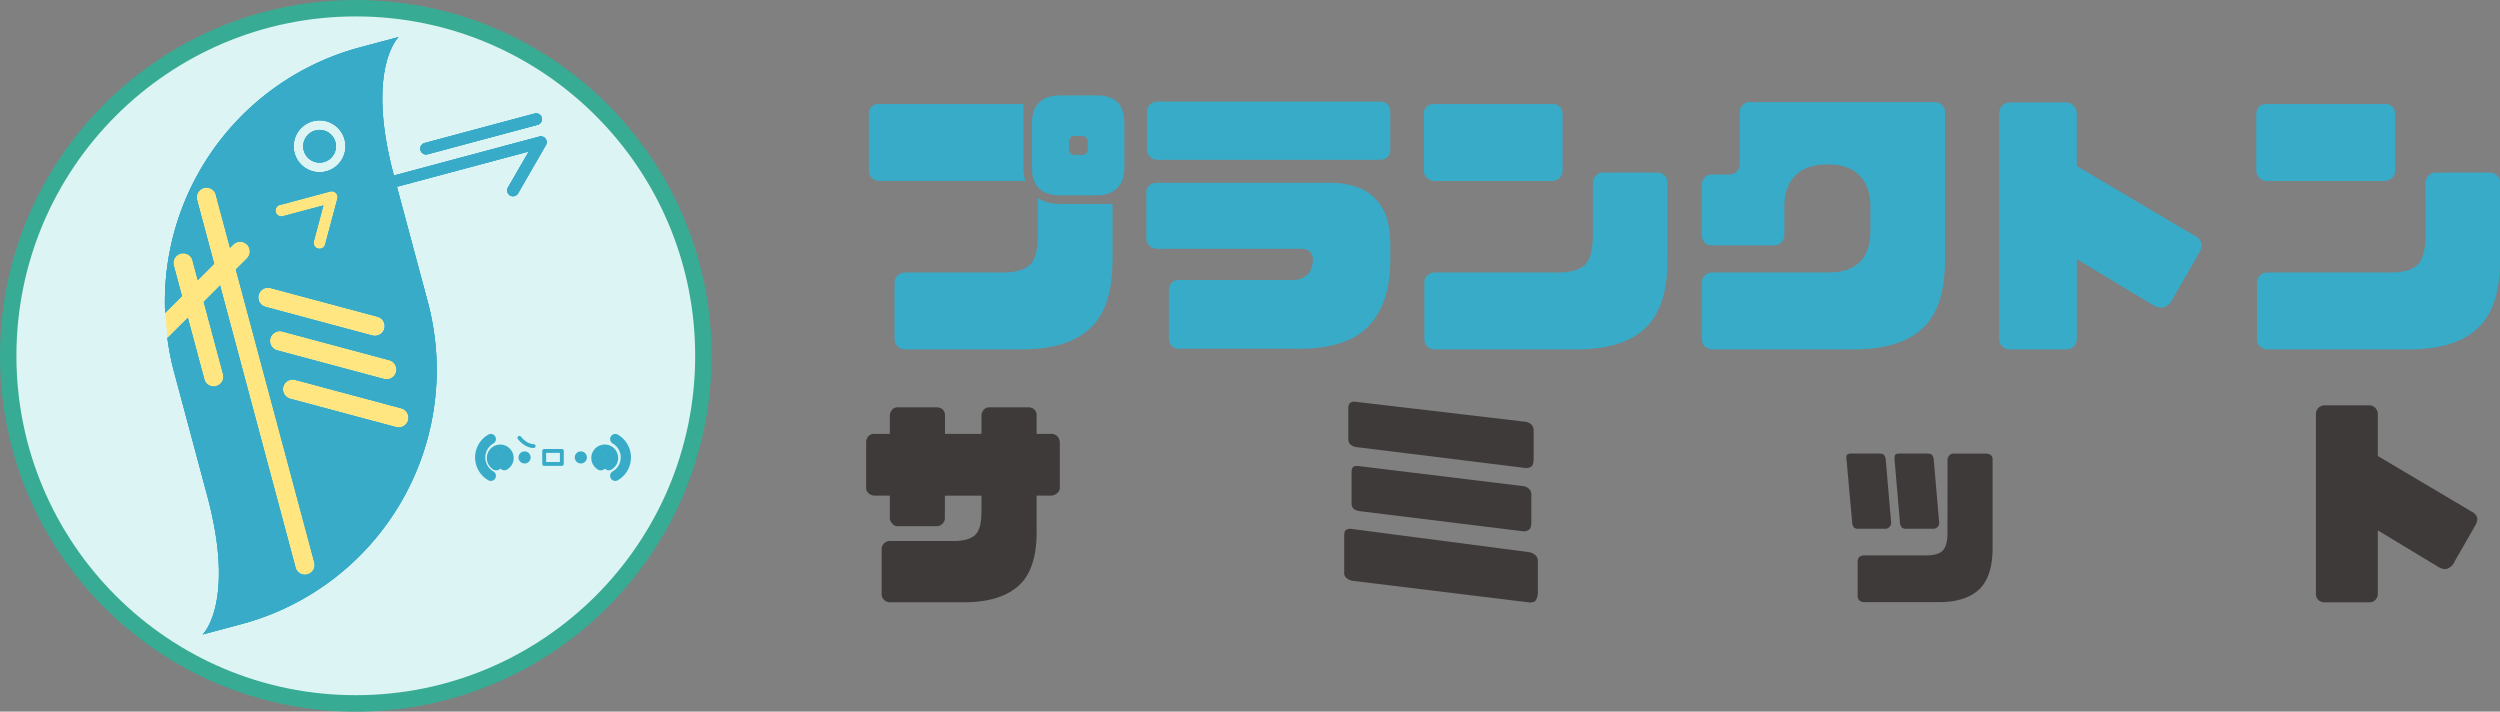 <svg xmlns="http://www.w3.org/2000/svg" viewBox="0 0 1468.46 417.98"><rect x="0" y="0" width="1468.46" height="417.98" fill="#808080" stroke="none"/><defs><style>.cls-1{fill:#37abc8;}.cls-2{fill:#3e3a39;}.cls-3{fill:#dcf4f3;stroke:#37ab93;stroke-width:9.64px;}.cls-3,.cls-5,.cls-6,.cls-7,.cls-8{stroke-linecap:round;}.cls-3,.cls-5,.cls-7,.cls-8{stroke-linejoin:round;}.cls-4{fill:#ffe680;}.cls-5,.cls-6,.cls-7,.cls-8{fill:none;stroke:#37abc8;}.cls-5{stroke-width:2.28px;}.cls-6,.cls-8{stroke-width:6.17px;}.cls-7{stroke-width:6px;}</style></defs><title>アセット 3</title><g id="レイヤー_2" data-name="レイヤー 2"><g id="レイヤー_1-2" data-name="レイヤー 1"><path class="cls-1" d="M602.27,106.27H516.21a6.44,6.44,0,0,1-4.23-2,5.18,5.18,0,0,1-1.64-4.08V66.83A5.75,5.75,0,0,1,512,62.59a6.07,6.07,0,0,1,4.23-1.47h84.92v37A25.37,25.37,0,0,0,602.27,106.27Zm7.34,10.11c3.42,2.28,8.15,3.42,13.85,3.42h30v31.78c.17,19.07-4.07,32.77-13,41.08-8.81,8.47-22.33,12.55-40.59,12.55H532a6.28,6.28,0,0,1-4.56-1.63,5.6,5.6,0,0,1-2-4.4V165.93a5.51,5.51,0,0,1,2-4.24,6.28,6.28,0,0,1,4.56-1.63H587.6c8.15.16,13.7-1.3,17.12-4.24,3.26-3.1,4.89-8.8,4.89-17.6ZM606.19,72c0-5.21,1.46-9.29,4.4-11.9,2.77-2.77,7-4.07,12.22-4.07h21c5.7,0,9.78,1.3,12.55,4.07,2.77,2.61,3.91,6.69,4.07,11.9V98.77c-.16,5.22-1.46,9.13-4.23,11.74-2.78,2.77-6.85,4.24-12.39,4.24h-21c-5.7,0-9.94-1.47-12.55-4.24-2.77-2.61-4.07-6.52-4.07-11.74ZM639,83.13a4.31,4.31,0,0,0-.82-2.12,2.56,2.56,0,0,0-2.44-1.14h-4.57A2.56,2.56,0,0,0,628.68,81a4.31,4.31,0,0,0-.82,2.12v4.72a2.7,2.7,0,0,0,.82,2A2.58,2.58,0,0,0,631.12,91h4.57a2.58,2.58,0,0,0,2.44-1.14,2.7,2.7,0,0,0,.82-2Z"/><path class="cls-1" d="M767.39,161.85c2.29-1.95,3.59-4.89,3.75-9v-1a5.86,5.86,0,0,0-1.79-4.08,6.43,6.43,0,0,0-4.73-1.63H679.7a7.36,7.36,0,0,1-4.72-1.95,5.78,5.78,0,0,1-1.64-4.56V113.28A5.29,5.29,0,0,1,675,109a6.43,6.43,0,0,1,4.72-1.63H780.59c11.9,0,21,2.94,27.06,9.13s9,15,9,26.89v7.83c.16,17.44-3.91,30.8-12.39,39.93-8.31,9-22,13.69-41.07,13.69H692.42a5.53,5.53,0,0,1-4.24-1.63,7.48,7.48,0,0,1-1.63-4.24V170.49a7.55,7.55,0,0,1,1.63-4.4,5.53,5.53,0,0,1,4.24-1.63h65.84C762,164.62,765,163.81,767.39,161.85Zm47.76-100.4c1.14,1,1.47,2.28,1.47,4.07V88a5.27,5.27,0,0,1-1.47,4.07,6,6,0,0,1-4.4,1.79h-131a5.66,5.66,0,0,1-4.24-1.79A6.23,6.23,0,0,1,673.67,88V65.52a5.6,5.6,0,0,1,1.79-4.07,6.32,6.32,0,0,1,4.24-1.79h131A6.73,6.73,0,0,1,815.15,61.45Z"/><path class="cls-1" d="M911.81,61.12a6.52,6.52,0,0,1,4.4,1.47,5.78,5.78,0,0,1,1.63,4.24v33.41a5.2,5.2,0,0,1-1.63,4.08,6.87,6.87,0,0,1-4.4,2h-69.6a6.44,6.44,0,0,1-4.23-2,5.18,5.18,0,0,1-1.64-4.08V66.83A5.75,5.75,0,0,1,838,62.59a6.07,6.07,0,0,1,4.23-1.47Zm23.8,46.13a6.12,6.12,0,0,1,1.95-4.24,5.09,5.09,0,0,1,3.92-1.63h31.45a6.43,6.43,0,0,1,4.73,1.63,5.42,5.42,0,0,1,1.79,4.24v44.33c.17,19.07-4.07,32.77-13,41.08-8.81,8.47-22.34,12.55-40.59,12.55H843.19a6.45,6.45,0,0,1-4.73-1.63,5.46,5.46,0,0,1-1.79-4.4V165.93a5.35,5.35,0,0,1,1.79-4.24,6.45,6.45,0,0,1,4.73-1.63H913.6c8.15.16,13.7-1.3,17.12-4.24,3.26-3.1,4.89-8.8,4.89-17.6Z"/><path class="cls-1" d="M1001.14,142.29c-1.14-1.14-1.47-2.77-1.63-4.72V108.88a7.39,7.39,0,0,1,1.63-4.56,6.31,6.31,0,0,1,4.24-1.8h10.26a6.41,6.41,0,0,0,4.57-1.79,6.51,6.51,0,0,0,1.63-4.24V65.85a6.12,6.12,0,0,1,1.95-4.24,5.33,5.33,0,0,1,3.92-1.63h108.22a6.43,6.43,0,0,1,4.73,1.63,5.42,5.42,0,0,1,1.79,4.24v85.73c.17,19.07-4.07,32.77-13,41.08-8.81,8.47-22.34,12.55-40.59,12.55h-82.64a6.45,6.45,0,0,1-4.73-1.63,5.46,5.46,0,0,1-1.79-4.4V165.93a5.35,5.35,0,0,1,1.79-4.24,6.45,6.45,0,0,1,4.73-1.63h67.32c8,.16,14.34-2,18.58-5.87s6.52-10.27,6.52-19.07V121.43c0-8-2.28-14.18-6.52-18.42-4.24-4.4-10.6-6.52-18.58-6.36-8.48-.16-14.67,2.12-19.07,6.52-4.24,4.24-6.36,10.44-6.36,18.26v16.14a7.17,7.17,0,0,1-1.63,4.72,5.91,5.91,0,0,1-4.73,1.8h-36.34A5.11,5.11,0,0,1,1001.14,142.29Z"/><path class="cls-1" d="M1288.67,138.22a8.4,8.4,0,0,1,4.07,3.75c.82,1.63.49,3.75-1,6.52l-15.16,26.4c-1.3,2.77-2.93,4.57-5,5.38-2,.82-4.24.49-6.84-1l-44.83-27v46.94a6.66,6.66,0,0,1-1.79,4.24,5.92,5.92,0,0,1-4.08,1.79h-33.9a6.14,6.14,0,0,1-5.87-6V66.5a6.46,6.46,0,0,1,5.87-6.36H1214a6.12,6.12,0,0,1,4.08,2,6.73,6.73,0,0,1,1.79,4.4v31Z"/><path class="cls-1" d="M1400.81,61.12a6.52,6.52,0,0,1,4.4,1.47,5.78,5.78,0,0,1,1.63,4.24v33.41a5.2,5.2,0,0,1-1.63,4.08,6.87,6.87,0,0,1-4.4,2h-69.6a6.48,6.48,0,0,1-4.24-2,5.2,5.2,0,0,1-1.63-4.08V66.83a5.78,5.78,0,0,1,1.63-4.24,6.11,6.11,0,0,1,4.24-1.47Zm23.8,46.13a6.12,6.12,0,0,1,2-4.24,5.09,5.09,0,0,1,3.92-1.63h31.45a6.43,6.43,0,0,1,4.73,1.63,5.42,5.42,0,0,1,1.79,4.24v44.33c.17,19.07-4.07,32.77-13,41.08-8.81,8.47-22.34,12.55-40.59,12.55h-82.64a6.45,6.45,0,0,1-4.73-1.63,5.46,5.46,0,0,1-1.79-4.4V165.93a5.35,5.35,0,0,1,1.79-4.24,6.45,6.45,0,0,1,4.73-1.63h70.41c8.15.16,13.7-1.3,17.12-4.24,3.26-3.1,4.89-8.8,4.89-17.6Z"/><path class="cls-2" d="M510.06,289.56a4,4,0,0,1-1.3-3.12V260.05a5.79,5.79,0,0,1,1.3-3.77,4.51,4.51,0,0,1,3.38-1.43h9.23V243.93a5.49,5.49,0,0,1,1.56-3.51,4.22,4.22,0,0,1,3.12-1.17H550a5.33,5.33,0,0,1,3.64,1.17,4.8,4.8,0,0,1,1.43,3.51v10.92h21.45V243.93a5.49,5.49,0,0,1,1.56-3.51,4.43,4.43,0,0,1,3.12-1.17h22.62a5.33,5.33,0,0,1,3.64,1.17,4.8,4.8,0,0,1,1.43,3.51v10.92h8.45a5.2,5.2,0,0,1,3.77,1.43,5.92,5.92,0,0,1,1.43,3.77v26.39a4.15,4.15,0,0,1-1.43,3.12,5.89,5.89,0,0,1-3.77,1.56h-8.45V311c.26,15.21-3.12,26.13-10.27,32.76s-17.94,10-32.37,10H523.06a4.63,4.63,0,0,1-3.64-1.3,4.45,4.45,0,0,1-1.56-3.51V322.45a4.38,4.38,0,0,1,1.56-3.38,4.63,4.63,0,0,1,3.64-1.3h35.88c6.5.13,10.92-1,13.65-3.38s3.9-7,3.9-14v-9.23H555v13.26a4.43,4.43,0,0,1-1.43,3.25,4.89,4.89,0,0,1-3.64,1.43H527.35a4,4,0,0,1-3.12-1.43,5.13,5.13,0,0,1-1.56-3.25V291.12h-9.23A5.16,5.16,0,0,1,510.06,289.56Z"/><path class="cls-2" d="M790.73,339.35a3.66,3.66,0,0,1-1.17-3V314.78c0-1.43.13-2.6.78-3.25a4.27,4.27,0,0,1,3.12-.91l104.26,13.65a7.28,7.28,0,0,1,4.16,1.82,4.59,4.59,0,0,1,1.43,3.51v19.24c-.39,2.21-.91,3.77-1.82,4.42a5.71,5.71,0,0,1-3.77.52L794.5,341.17A6.85,6.85,0,0,1,790.73,339.35Zm2.47-78.26A4.22,4.22,0,0,1,792,258v-18.2a3.93,3.93,0,0,1,.91-3,4.29,4.29,0,0,1,2.47-.91L895.64,247.7a6.4,6.4,0,0,1,3.9,1.69,4.71,4.71,0,0,1,1.3,3.51v17.29c-.13,2.21-.65,3.38-1.56,4a5.13,5.13,0,0,1-3.64.65l-98.93-12.22A8.06,8.06,0,0,1,793.2,261.09Zm1.69,37.57a4.64,4.64,0,0,1-1-3v-18.2a4.58,4.58,0,0,1,.78-3q.58-.78,2.73-.78l97,11.83a6,6,0,0,1,3.77,1.69,4.41,4.41,0,0,1,1.3,3.38v16.9c-.13,2.08-.65,3.25-1.56,3.77a4.74,4.74,0,0,1-3.51.78L798.4,300.22C796.71,299.83,795.54,299.44,794.89,298.66Z"/><path class="cls-2" d="M1109.75,309.58a3.31,3.31,0,0,1-2.86,1H1092.2a4.32,4.32,0,0,1-3.12-.65,5.14,5.14,0,0,1-1.17-3.38l-3.25-36.14a5.16,5.16,0,0,1,.26-3.38,4.76,4.76,0,0,1,3-.65h15.47a7,7,0,0,1,3.12.65,5.14,5.14,0,0,1,1.17,3.38l3.12,36.14A3.57,3.57,0,0,1,1109.75,309.58Zm34.19-39.65a4.39,4.39,0,0,1,1.17-2.6,3.74,3.74,0,0,1,2.34-.91h19.11a5,5,0,0,1,2.86.91,3.63,3.63,0,0,1,1,2.6v51.22q.19,17.16-7.8,25c-5.46,5.07-13.52,7.67-24.57,7.54h-42.9a4.64,4.64,0,0,1-3-1,3.63,3.63,0,0,1-1-2.6V329.86a3.72,3.72,0,0,1,1-2.73,5.43,5.43,0,0,1,3-.91h35.36c4.94.13,8.45-.78,10.4-2.6s3-5.33,3-10.53Zm-5.85,39.65a3.87,3.87,0,0,1-3,1h-14.56a4.9,4.9,0,0,1-3.38-.65,5.14,5.14,0,0,1-1.17-3.38l-3.12-36.14a5.92,5.92,0,0,1,.39-3.38c.39-.39,1.17-.65,2.73-.65h15.73a6.78,6.78,0,0,1,3,.65,5.14,5.14,0,0,1,1.17,3.38l3.12,36.14A3.49,3.49,0,0,1,1138.09,309.58Z"/><path class="cls-2" d="M1451.52,300.35a6.7,6.7,0,0,1,3.25,3c.65,1.3.39,3-.78,5.2L1441.9,329.6a7.73,7.73,0,0,1-4,4.29q-2.34,1-5.46-.78l-35.75-21.58V349a5.32,5.32,0,0,1-1.43,3.38,4.72,4.72,0,0,1-3.25,1.43h-27a4.89,4.89,0,0,1-4.68-4.81V243.15a5.14,5.14,0,0,1,4.68-5.07h27a4.84,4.84,0,0,1,3.25,1.56,5.38,5.38,0,0,1,1.43,3.51v24.7Z"/><g id="layer1"><circle id="path4642" class="cls-3" cx="208.99" cy="208.99" r="204.17"/><g id="g4651"><path id="path4593" class="cls-1" d="M211.23,27.88A154.6,154.6,0,0,0,97,183.78l9.89-9.89L102,155.7a5.73,5.73,0,0,1,11-3.12.94.94,0,0,0,0,.16l3.16,11.8,9.64-9.64-10.11-37.73a5.73,5.73,0,0,1,11-3.13c0,.06,0,.11,0,.16l8.4,31.35,1.84-1.84a5.8,5.8,0,0,1,2.81-1.58,5.73,5.73,0,0,1,5.29,9.68l-6.52,6.51,46,171.68a5.72,5.72,0,1,1-11,3.07l0-.11L129.28,167.67l-9.64,9.64,11.48,42.83a5.73,5.73,0,0,1-11,3.08l0-.12-9.77-36.44L99.24,197.71a5.23,5.23,0,0,1-.93.76,155,155,0,0,0,3.6,18.75l19.87,74.15c16.77,62.59-2.71,81.3-2.71,81.3l22.85-6.12A154.59,154.59,0,0,0,251.24,177.21L233.15,109.7,310.59,89,298.4,110.07a3.43,3.43,0,1,0,5.85,3.59.51.51,0,0,0,.09-.16l16.34-28.3a3.43,3.43,0,0,0-3.86-5l-85.45,22.89c-16.77-62.59,2.71-81.3,2.71-81.3ZM183.76,71.22a15.22,15.22,0,0,1,7.88,29.41h0A15.23,15.23,0,0,1,173,89.86h0a15.23,15.23,0,0,1,10.77-18.64Zm1.45,5.44a9.59,9.59,0,0,0,5,18.53h0A9.6,9.6,0,0,0,197,83.44h0a9.59,9.59,0,0,0-11.76-6.78ZM249.4,84a3.43,3.43,0,1,0,1.78,6.63l64.74-17.34a3.44,3.44,0,0,0-1.78-6.64Zm-85,36.4,29.56-7.92a3.45,3.45,0,0,1,4.21,2.43,3.58,3.58,0,0,1,0,1.78L191,143.52a3.43,3.43,0,0,1-6.66-1.66.53.53,0,0,1,0-.12l5.65-21.1L166.16,127a3.44,3.44,0,0,1-1.9-6.61l.12,0Zm-8.62,48.85.39-.1a5.77,5.77,0,0,1,2.83.07L221.69,186a5.72,5.72,0,1,1-2.88,11.08l-.08,0L156,180.26a5.73,5.73,0,0,1-.26-11Zm6.83,25.5.39-.1h0a5.81,5.81,0,0,1,2.84.07l62.71,16.81a5.72,5.72,0,1,1-2.88,11.08l-.09,0-62.71-16.81a5.73,5.73,0,0,1-.26-11Zm7.62,28.43.39-.1h0a5.65,5.65,0,0,1,2.83.07l62.71,16.8A5.73,5.73,0,0,1,233.35,251l-.17,0-62.71-16.8a5.73,5.73,0,0,1-.26-11Z"/><path id="path4644" class="cls-4" d="M183.65,100.58a15.17,15.17,0,0,0,4.13.55Zm-62.25,9.3a5.74,5.74,0,0,0-5.65,7.29l10.11,37.73-9.64,9.64-3.16-11.8a5.73,5.73,0,0,0-7-4.15l-.16,0A5.71,5.71,0,0,0,102,155.7l4.87,18.19-9.82,9.82,0,.25,1.31,14.49a4.93,4.93,0,0,0,.9-.74l11.05-11.05,9.77,36.44a5.73,5.73,0,1,0,11.1-2.81s0-.1,0-.15l-11.48-42.82,9.65-9.65L173.57,333a5.73,5.73,0,1,0,11.1-2.81.83.83,0,0,0,0-.15l-46-171.68,6.52-6.51a5.72,5.72,0,0,0-5.29-9.68,5.8,5.8,0,0,0-2.81,1.58l-1.84,1.84-8.4-31.35a5.72,5.72,0,0,0-5.41-4.32ZM195,112.35a3.2,3.2,0,0,0-1,.11l-29.56,7.92a3.43,3.43,0,1,0,1.64,6.67l.14,0L190,120.64l-5.65,21.1a3.43,3.43,0,0,0,6.6,1.9l0-.12,7.2-26.85a3.44,3.44,0,0,0-2.43-4.21,3.87,3.87,0,0,0-.76-.11ZM157.28,169a6.13,6.13,0,0,0-1.13.14l-.39.1a5.73,5.73,0,0,0,.26,11l62.71,16.8a5.73,5.73,0,0,0,3.09-11l-.13,0L159,169.2a5.71,5.71,0,0,0-1.7-.21Zm6.84,25.5a5.39,5.39,0,0,0-1.14.14h0l-.39.1a5.73,5.73,0,0,0,.26,11l62.71,16.8a5.73,5.73,0,1,0,3.12-11l-.15,0L165.82,194.7A5.79,5.79,0,0,0,164.12,194.49Zm7.61,28.43a5.38,5.38,0,0,0-1.13.14h0l-.39.1a5.72,5.72,0,0,0,.26,11L233.18,251a5.73,5.73,0,0,0,3.09-11l-.13,0-62.71-16.8a5.71,5.71,0,0,0-1.7-.21Z"/><path id="path4659" class="cls-1" d="M211.23,27.88A154.6,154.6,0,0,0,97,183.78l9.89-9.89L102,155.7a5.73,5.73,0,0,1,11-3.12.94.94,0,0,0,0,.16l3.16,11.8,9.64-9.64-10.11-37.73a5.73,5.73,0,0,1,11-3.13c0,.06,0,.11,0,.16l8.4,31.35,1.84-1.84a5.8,5.8,0,0,1,2.81-1.58,5.73,5.73,0,0,1,5.29,9.68l-6.52,6.51,46,171.68a5.72,5.72,0,1,1-11,3.07l0-.11L129.28,167.67l-9.64,9.64,11.48,42.83a5.73,5.73,0,0,1-11,3.08l0-.12-9.77-36.44L99.24,197.71a5.23,5.23,0,0,1-.93.76,155,155,0,0,0,3.6,18.75l19.87,74.15c16.77,62.59-2.71,81.3-2.71,81.3l22.85-6.12A154.59,154.59,0,0,0,251.24,177.21L233.15,109.7,310.59,89,298.4,110.07a3.43,3.43,0,1,0,5.85,3.59.51.51,0,0,0,.09-.16l16.34-28.3a3.43,3.43,0,0,0-3.86-5l-85.45,22.89c-16.77-62.59,2.71-81.3,2.71-81.3ZM183.76,71.22a15.22,15.22,0,0,1,7.88,29.41h0A15.23,15.23,0,0,1,173,89.86h0a15.23,15.23,0,0,1,10.77-18.64Zm1.45,5.44a9.59,9.59,0,0,0,5,18.53h0A9.6,9.6,0,0,0,197,83.44h0a9.59,9.59,0,0,0-11.76-6.78ZM249.4,84a3.43,3.43,0,1,0,1.78,6.63l64.74-17.34a3.44,3.44,0,0,0-1.78-6.64Zm-85,36.4,29.56-7.92a3.45,3.45,0,0,1,4.21,2.43,3.58,3.58,0,0,1,0,1.78L191,143.52a3.43,3.43,0,0,1-6.66-1.66.53.53,0,0,1,0-.12l5.65-21.1L166.16,127a3.44,3.44,0,0,1-1.9-6.61l.12,0Zm-8.62,48.85.39-.1a5.77,5.77,0,0,1,2.83.07L221.69,186a5.72,5.72,0,1,1-2.88,11.08l-.08,0L156,180.26a5.73,5.73,0,0,1-.26-11Zm6.83,25.5.39-.1h0a5.81,5.81,0,0,1,2.84.07l62.71,16.81a5.72,5.72,0,1,1-2.88,11.08l-.09,0-62.71-16.81a5.73,5.73,0,0,1-.26-11Zm7.62,28.43.39-.1h0a5.65,5.65,0,0,1,2.83.07l62.71,16.8A5.73,5.73,0,0,1,233.35,251l-.17,0-62.71-16.8a5.73,5.73,0,0,1-.26-11Z"/><path id="path4745" class="cls-1" d="M211.23,27.88A154.6,154.6,0,0,0,97,183.78l9.89-9.89L102,155.7a5.73,5.73,0,0,1,11-3.12.94.94,0,0,0,0,.16l3.16,11.8,9.64-9.64-10.11-37.73a5.73,5.73,0,0,1,11-3.13c0,.06,0,.11,0,.16l8.4,31.35,1.84-1.84a5.8,5.8,0,0,1,2.81-1.58,5.73,5.73,0,0,1,5.29,9.68l-6.52,6.51,46,171.68a5.72,5.72,0,1,1-11,3.07l0-.11L129.28,167.67l-9.64,9.64,11.48,42.83a5.73,5.73,0,0,1-11,3.08l0-.12-9.77-36.44L99.24,197.71a5.23,5.23,0,0,1-.93.76,155,155,0,0,0,3.6,18.75l19.87,74.15c16.77,62.59-2.71,81.3-2.71,81.3l22.85-6.12A154.59,154.59,0,0,0,251.24,177.21L233.15,109.7,310.59,89,298.4,110.07a3.43,3.43,0,1,0,5.85,3.59.51.51,0,0,0,.09-.16l16.34-28.3a3.43,3.43,0,0,0-3.86-5l-85.45,22.89c-16.77-62.59,2.71-81.3,2.71-81.3ZM183.76,71.22a15.22,15.22,0,0,1,7.88,29.41h0A15.23,15.23,0,0,1,173,89.86h0a15.23,15.23,0,0,1,10.77-18.64Zm1.45,5.44a9.59,9.59,0,0,0,5,18.53h0A9.6,9.6,0,0,0,197,83.44h0a9.59,9.59,0,0,0-11.76-6.78ZM249.4,84a3.43,3.43,0,1,0,1.78,6.63l64.74-17.34a3.44,3.44,0,0,0-1.78-6.64Zm-85,36.4,29.56-7.92a3.45,3.45,0,0,1,4.21,2.43,3.58,3.58,0,0,1,0,1.78L191,143.52a3.43,3.43,0,0,1-6.66-1.66.53.53,0,0,1,0-.12l5.65-21.1L166.16,127a3.44,3.44,0,0,1-1.9-6.61l.12,0Zm-8.62,48.85.39-.1a5.77,5.77,0,0,1,2.83.07L221.69,186a5.72,5.72,0,1,1-2.88,11.08l-.08,0L156,180.26a5.73,5.73,0,0,1-.26-11Zm6.83,25.5.39-.1h0a5.81,5.81,0,0,1,2.84.07l62.71,16.81a5.72,5.72,0,1,1-2.88,11.08l-.09,0-62.71-16.81a5.73,5.73,0,0,1-.26-11Zm7.62,28.43.39-.1h0a5.65,5.65,0,0,1,2.83.07l62.71,16.8A5.73,5.73,0,0,1,233.35,251l-.17,0-62.71-16.8a5.73,5.73,0,0,1-.26-11Z"/></g><g id="g4941"><rect id="rect4877" class="cls-5" x="319.65" y="264.87" width="10.37" height="7.65"/><circle id="path4879" class="cls-1" cx="308.14" cy="268.69" r="3.56"/><circle id="circle4881" class="cls-1" cx="341.17" cy="268.69" r="3.56"/><path id="path4883" class="cls-5" d="M305.1,257.19s3.52,4.83,8.36,4.83"/><g id="g4896"><path id="path4891" class="cls-6" d="M295.15,270.13l-3.55,2.93"/></g><g id="g4916"><path id="path4873" class="cls-7" d="M288.3,279.49a12.47,12.47,0,0,1,0-21.6"/><path id="path4875" class="cls-7" d="M361.38,279.49a12.47,12.47,0,0,0,0-21.6"/><path id="path4885" class="cls-8" d="M291.44,273.16a4.79,4.79,0,1,1,4.8,0"/><circle id="path4889" class="cls-8" cx="293.84" cy="268.69" r="1.96" transform="translate(-94.98 182.92) rotate(-30)"/><g id="g4904"><path id="path4898" class="cls-8" d="M352.82,273.16a4.8,4.8,0,1,1,4.79,0"/><circle id="circle4900" class="cls-8" cx="355.21" cy="268.69" r="1.96" transform="translate(-86.76 213.61) rotate(-30)"/><path id="path4902" class="cls-6" d="M356.53,270.13,353,273.06"/></g></g></g></g></g></g></svg>